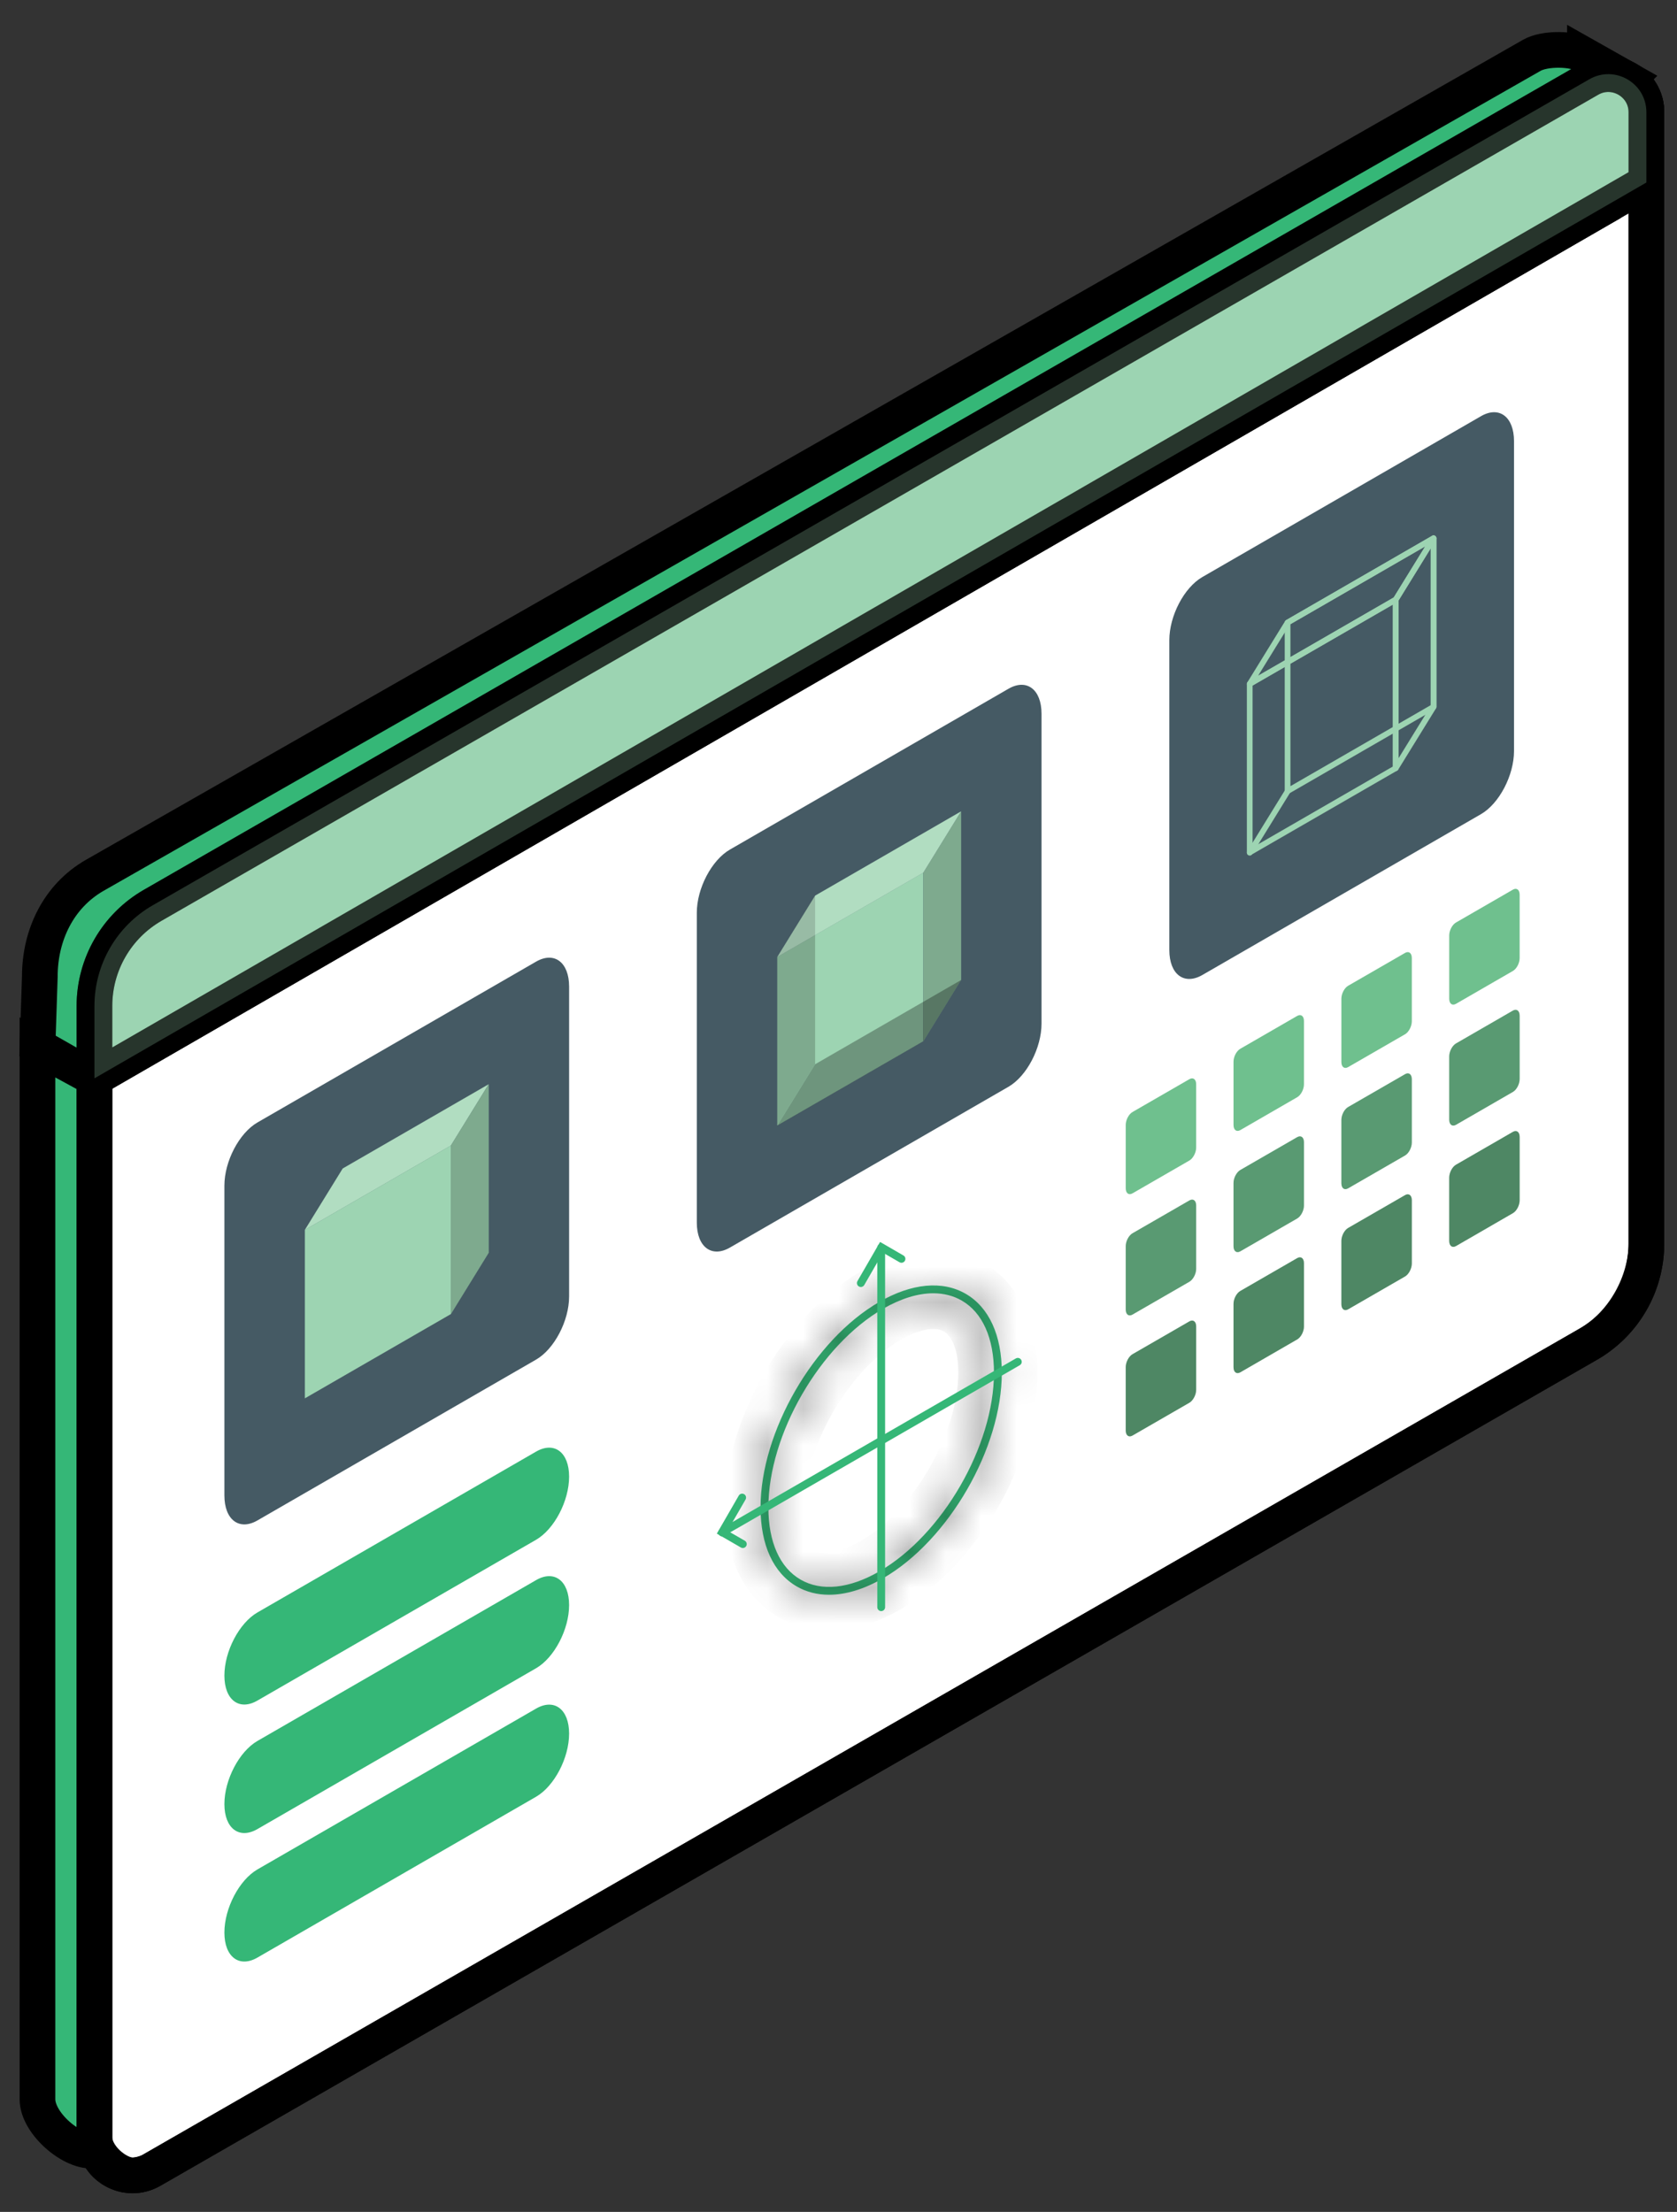<svg xmlns="http://www.w3.org/2000/svg" width="47" height="62" viewBox="0 0 47 62" fill="none"><rect x="0" y="0" width="47" height="62" fill="#333333" stroke="none"/><path d="M2.648 60.276V30.229L1.05 29.359L1.05 58.843C1.05 59.522 2.036 60.366 2.648 60.276Z" fill="#35B777" stroke="black"></path><path d="M46.142 3.146V34.859C46.142 36.022 45.52 37.098 44.512 37.679L4.248 60.833C3.536 61.243 2.647 60.731 2.647 59.91V28.197C2.647 27.033 3.269 25.958 4.277 25.377L44.542 2.223C45.252 1.812 46.142 2.325 46.142 3.146Z" fill="white" stroke="black"></path><path d="M45.073 2.078C45.494 2.078 46.142 2.606 46.142 3.146V34.859C46.142 35.95 45.491 37.114 44.546 37.659L4.248 60.833C4.111 60.912 3.868 60.977 3.716 60.977C3.295 60.977 2.647 60.449 2.647 59.91V28.197C2.647 27.107 3.429 26.09 4.374 25.545L44.541 2.223C44.678 2.144 44.921 2.078 45.073 2.078ZM45.073 2.078C44.895 2.078 44.713 2.124 44.541 2.223L4.277 25.377C3.269 25.958 2.647 27.033 2.647 28.197V59.91C2.647 60.532 3.158 60.977 3.716 60.977C3.893 60.977 4.076 60.932 4.248 60.833L44.512 37.679C45.52 37.098 46.142 36.022 46.142 34.859V3.146C46.142 2.524 45.63 2.078 45.073 2.078Z" fill="#E0E0E0"></path><path d="M45.073 2.078C45.494 2.078 46.142 2.606 46.142 3.146M45.073 2.078C44.921 2.078 44.678 2.144 44.541 2.223M45.073 2.078C44.895 2.078 44.713 2.124 44.541 2.223M45.073 2.078C45.63 2.078 46.142 2.524 46.142 3.146M46.142 3.146V34.859M46.142 34.859C46.142 35.95 45.491 37.114 44.546 37.659L4.248 60.833M46.142 34.859C46.142 36.022 45.52 37.098 44.512 37.679L4.248 60.833M4.248 60.833C4.111 60.912 3.868 60.977 3.716 60.977M4.248 60.833C4.076 60.932 3.893 60.977 3.716 60.977M3.716 60.977C3.295 60.977 2.647 60.449 2.647 59.91M3.716 60.977C3.158 60.977 2.647 60.532 2.647 59.91M2.647 59.91V28.197M2.647 28.197C2.647 27.107 3.429 26.09 4.374 25.545L44.541 2.223M2.647 28.197C2.647 27.033 3.269 25.958 4.277 25.377L44.541 2.223" stroke="black"></path><path d="M44.419 1.553C44.104 1.356 43.296 1.339 42.928 1.552L2.649 24.539C1.641 25.12 1.116 26.208 1.116 27.372L1.052 29.316L2.649 30.227L44.921 5.823V2.946L45.63 2.236L44.419 1.552V1.553H44.419Z" fill="#35B777" stroke="black"></path><path d="M46.142 3.146V5.116L2.647 30.226V28.197C2.647 27.033 3.269 25.958 4.277 25.377L44.541 2.223C45.251 1.812 46.142 2.325 46.142 3.146Z" fill="#9DD4B2" stroke="black"></path><path opacity="0.5" d="M46.142 3.146V5.116L2.647 30.226V28.197C2.647 27.033 3.269 25.958 4.277 25.377L44.541 2.223C45.251 1.812 46.142 2.325 46.142 3.146Z" fill="#9DD4B2" stroke="black"></path><mask id="path-8-inside-1_495_5905" fill="white"><path d="M23.235 44.701C22.905 44.701 22.599 44.624 22.328 44.467C21.675 44.09 21.315 43.304 21.315 42.255C21.315 40.137 22.807 37.553 24.641 36.494C25.55 35.969 26.411 35.888 27.064 36.265C27.717 36.642 28.077 37.428 28.077 38.478C28.077 40.595 26.585 43.179 24.751 44.238C24.219 44.546 23.702 44.701 23.235 44.701ZM26.157 36.251C25.728 36.251 25.249 36.397 24.751 36.684C22.978 37.708 21.535 40.207 21.535 42.255C21.535 43.222 21.856 43.941 22.438 44.277C23.021 44.614 23.803 44.532 24.641 44.048C26.414 43.024 27.857 40.525 27.857 38.478C27.857 37.51 27.536 36.791 26.954 36.455C26.718 36.319 26.449 36.251 26.157 36.251Z"></path></mask><path d="M23.235 44.701C22.905 44.701 22.599 44.624 22.328 44.467C21.675 44.09 21.315 43.304 21.315 42.255C21.315 40.137 22.807 37.553 24.641 36.494C25.55 35.969 26.411 35.888 27.064 36.265C27.717 36.642 28.077 37.428 28.077 38.478C28.077 40.595 26.585 43.179 24.751 44.238C24.219 44.546 23.702 44.701 23.235 44.701ZM26.157 36.251C25.728 36.251 25.249 36.397 24.751 36.684C22.978 37.708 21.535 40.207 21.535 42.255C21.535 43.222 21.856 43.941 22.438 44.277C23.021 44.614 23.803 44.532 24.641 44.048C26.414 43.024 27.857 40.525 27.857 38.478C27.857 37.51 27.536 36.791 26.954 36.455C26.718 36.319 26.449 36.251 26.157 36.251Z" fill="#35B777"></path><path d="M22.328 44.467L22.829 43.601L22.828 43.601L22.328 44.467ZM24.641 36.494L25.141 37.36L25.141 37.36L24.641 36.494ZM27.064 36.265L26.564 37.131L26.564 37.131L27.064 36.265ZM24.751 44.238L24.251 43.372L24.251 43.372L24.751 44.238ZM24.751 36.684L24.251 35.818L24.251 35.818L24.751 36.684ZM22.438 44.277L22.939 43.411L22.938 43.411L22.438 44.277ZM24.641 44.048L24.141 43.182L24.141 43.182L24.641 44.048ZM26.954 36.455L27.454 35.589L27.453 35.589L26.954 36.455ZM23.235 44.701V43.701C23.065 43.701 22.935 43.663 22.829 43.601L22.328 44.467L21.828 45.333C22.263 45.585 22.744 45.701 23.235 45.701V44.701ZM22.328 44.467L22.828 43.601C22.6 43.469 22.315 43.104 22.315 42.255H21.315H20.315C20.315 43.505 20.75 44.711 21.828 45.333L22.328 44.467ZM21.315 42.255H22.315C22.315 41.413 22.619 40.409 23.157 39.477C23.695 38.545 24.413 37.781 25.141 37.36L24.641 36.494L24.141 35.628C23.036 36.266 22.091 37.323 21.425 38.477C20.758 39.632 20.315 40.978 20.315 42.255H21.315ZM24.641 36.494L25.141 37.36C25.877 36.935 26.335 36.999 26.564 37.131L27.064 36.265L27.564 35.399C26.486 34.777 25.224 35.003 24.141 35.628L24.641 36.494ZM27.064 36.265L26.564 37.131C26.793 37.263 27.077 37.629 27.077 38.478H28.077H29.077C29.077 37.227 28.642 36.021 27.564 35.399L27.064 36.265ZM28.077 38.478H27.077C27.077 39.319 26.774 40.323 26.236 41.255C25.698 42.187 24.98 42.951 24.251 43.372L24.751 44.238L25.251 45.104C26.356 44.466 27.301 43.409 27.968 42.255C28.634 41.101 29.077 39.754 29.077 38.478H28.077ZM24.751 44.238L24.251 43.372C23.828 43.617 23.483 43.701 23.235 43.701V44.701V45.701C23.921 45.701 24.609 45.475 25.252 45.104L24.751 44.238ZM26.157 36.251V35.251C25.506 35.251 24.855 35.47 24.251 35.818L24.751 36.684L25.251 37.551C25.643 37.324 25.95 37.251 26.157 37.251V36.251ZM24.751 36.684L24.251 35.818C23.176 36.439 22.259 37.466 21.612 38.586C20.965 39.705 20.535 41.014 20.535 42.255H21.535H22.535C22.535 41.448 22.826 40.483 23.344 39.586C23.862 38.688 24.553 37.954 25.251 37.55L24.751 36.684ZM21.535 42.255H20.535C20.535 43.406 20.921 44.556 21.938 45.143L22.438 44.277L22.938 43.411C22.791 43.326 22.535 43.039 22.535 42.255H21.535ZM22.438 44.277L21.938 45.143C22.956 45.731 24.144 45.489 25.141 44.914L24.641 44.048L24.141 43.182C23.462 43.574 23.086 43.496 22.939 43.411L22.438 44.277ZM24.641 44.048L25.141 44.914C26.216 44.293 27.134 43.267 27.78 42.147C28.427 41.027 28.857 39.719 28.857 38.478H27.857H26.857C26.857 39.284 26.566 40.249 26.048 41.147C25.53 42.044 24.84 42.779 24.141 43.182L24.641 44.048ZM27.857 38.478H28.857C28.857 37.326 28.471 36.177 27.454 35.589L26.954 36.455L26.454 37.321C26.601 37.406 26.857 37.694 26.857 38.478H27.857ZM26.954 36.455L27.453 35.589C27.051 35.357 26.607 35.251 26.157 35.251V36.251V37.251C26.291 37.251 26.385 37.281 26.454 37.322L26.954 36.455Z" fill="black" mask="url(#path-8-inside-1_495_5905)"></path><path d="M24.697 45.159C24.636 45.159 24.587 45.11 24.587 45.05V34.969C24.587 34.908 24.636 34.859 24.697 34.859C24.757 34.859 24.806 34.909 24.806 34.969V45.05C24.806 45.11 24.757 45.159 24.697 45.159Z" fill="#35B777"></path><path d="M20.24 43.066C20.202 43.066 20.165 43.046 20.145 43.011C20.114 42.958 20.132 42.891 20.185 42.861L28.47 38.077C28.523 38.047 28.59 38.065 28.62 38.117C28.651 38.17 28.633 38.237 28.58 38.267L20.294 43.051C20.277 43.061 20.259 43.066 20.24 43.066Z" fill="#35B777"></path><path d="M20.819 43.391C20.8 43.391 20.781 43.386 20.764 43.376L20.09 42.987L20.705 41.922C20.735 41.87 20.802 41.852 20.855 41.882C20.907 41.912 20.925 41.979 20.895 42.032L20.39 42.907L20.873 43.186C20.926 43.216 20.944 43.283 20.914 43.336C20.893 43.371 20.857 43.391 20.819 43.391Z" fill="#35B777"></path><path d="M24.126 36.075C24.108 36.075 24.089 36.07 24.072 36.06C24.019 36.03 24.001 35.963 24.031 35.91L24.665 34.812L25.32 35.191C25.373 35.221 25.39 35.288 25.36 35.341C25.33 35.393 25.263 35.411 25.21 35.381L24.745 35.112L24.222 36.02C24.201 36.055 24.164 36.075 24.126 36.075Z" fill="#35B777"></path><path d="M33.335 32.529L31.739 33.45C31.635 33.51 31.55 33.446 31.55 33.307V31.532C31.55 31.393 31.635 31.231 31.739 31.17L33.335 30.249C33.439 30.189 33.524 30.253 33.524 30.392V32.167C33.524 32.306 33.439 32.468 33.335 32.529Z" fill="#6FC08E"></path><path d="M36.356 30.755L34.761 31.677C34.656 31.737 34.571 31.673 34.571 31.533V29.759C34.571 29.619 34.656 29.457 34.761 29.397L36.356 28.476C36.461 28.416 36.545 28.48 36.545 28.619V30.394C36.545 30.533 36.461 30.695 36.356 30.755Z" fill="#6FC08E"></path><path d="M33.335 35.927L31.739 36.848C31.635 36.909 31.55 36.845 31.55 36.705V34.931C31.55 34.791 31.635 34.629 31.739 34.569L33.335 33.648C33.439 33.587 33.524 33.651 33.524 33.791V35.566C33.524 35.705 33.439 35.867 33.335 35.927Z" fill="#6FC08E"></path><path d="M36.356 34.154L34.761 35.075C34.656 35.135 34.571 35.071 34.571 34.932V33.157C34.571 33.018 34.656 32.856 34.761 32.795L36.356 31.874C36.461 31.814 36.545 31.878 36.545 32.017V33.792C36.545 33.931 36.461 34.093 36.356 34.154Z" fill="#6FC08E"></path><path d="M33.335 39.318L31.739 40.239C31.635 40.299 31.55 40.235 31.55 40.096V38.321C31.55 38.182 31.635 38.02 31.739 37.959L33.335 37.038C33.439 36.978 33.524 37.042 33.524 37.181V38.956C33.524 39.096 33.439 39.257 33.335 39.318Z" fill="#6FC08E"></path><path d="M36.356 37.544L34.761 38.466C34.656 38.526 34.571 38.462 34.571 38.322V36.548C34.571 36.408 34.656 36.246 34.761 36.186L36.356 35.265C36.461 35.205 36.545 35.269 36.545 35.408V37.183C36.545 37.322 36.461 37.484 36.356 37.544Z" fill="#6FC08E"></path><path d="M39.379 28.99L37.783 29.911C37.678 29.971 37.594 29.907 37.594 29.768V27.993C37.594 27.854 37.678 27.692 37.783 27.631L39.379 26.71C39.483 26.65 39.568 26.714 39.568 26.853V28.628C39.568 28.767 39.483 28.93 39.379 28.99Z" fill="#6FC08E"></path><path d="M39.379 32.388L37.783 33.309C37.678 33.37 37.594 33.306 37.594 33.166V31.391C37.594 31.252 37.678 31.09 37.783 31.03L39.379 30.109C39.483 30.048 39.568 30.112 39.568 30.252V32.027C39.568 32.166 39.483 32.328 39.379 32.388Z" fill="#6FC08E"></path><path d="M39.379 35.779L37.783 36.7C37.678 36.76 37.594 36.696 37.594 36.557V34.782C37.594 34.643 37.678 34.481 37.783 34.42L39.379 33.499C39.483 33.439 39.568 33.503 39.568 33.642V35.417C39.568 35.556 39.483 35.718 39.379 35.779Z" fill="#6FC08E"></path><path d="M42.401 27.216L40.806 28.137C40.701 28.198 40.616 28.134 40.616 27.994V26.22C40.616 26.08 40.701 25.918 40.806 25.858L42.401 24.937C42.506 24.876 42.59 24.941 42.59 25.08V26.855C42.59 26.994 42.506 27.156 42.401 27.216Z" fill="#6FC08E"></path><path d="M42.401 30.607L40.806 31.528C40.701 31.588 40.616 31.524 40.616 31.385V29.61C40.616 29.471 40.701 29.309 40.806 29.248L42.401 28.327C42.506 28.267 42.59 28.331 42.59 28.471V30.245C42.59 30.385 42.506 30.547 42.401 30.607Z" fill="#6FC08E"></path><path opacity="0.2" d="M33.335 35.927L31.739 36.848C31.635 36.909 31.55 36.845 31.55 36.705V34.931C31.55 34.791 31.635 34.629 31.739 34.569L33.335 33.648C33.439 33.587 33.524 33.651 33.524 33.791V35.566C33.524 35.705 33.439 35.867 33.335 35.927Z" fill="black"></path><path opacity="0.2" d="M36.356 34.154L34.761 35.075C34.656 35.135 34.571 35.071 34.571 34.932V33.157C34.571 33.018 34.656 32.856 34.761 32.795L36.356 31.874C36.461 31.814 36.545 31.878 36.545 32.017V33.792C36.545 33.931 36.461 34.093 36.356 34.154Z" fill="black"></path><path opacity="0.2" d="M39.379 32.388L37.783 33.309C37.678 33.37 37.594 33.306 37.594 33.166V31.391C37.594 31.252 37.678 31.09 37.783 31.03L39.379 30.109C39.483 30.048 39.568 30.112 39.568 30.252V32.027C39.568 32.166 39.483 32.328 39.379 32.388Z" fill="black"></path><path opacity="0.2" d="M42.401 30.607L40.806 31.528C40.701 31.588 40.616 31.524 40.616 31.385V29.61C40.616 29.471 40.701 29.309 40.806 29.248L42.401 28.327C42.506 28.267 42.59 28.331 42.59 28.471V30.245C42.59 30.385 42.506 30.547 42.401 30.607Z" fill="black"></path><path d="M42.401 34.005L40.806 34.927C40.701 34.987 40.616 34.923 40.616 34.783V33.009C40.616 32.869 40.701 32.707 40.806 32.647L42.401 31.726C42.506 31.666 42.59 31.73 42.59 31.869V33.644C42.59 33.783 42.506 33.945 42.401 34.005Z" fill="#6FC08E"></path><path opacity="0.3" d="M33.335 39.318L31.739 40.239C31.635 40.299 31.55 40.235 31.55 40.096V38.321C31.55 38.182 31.635 38.02 31.739 37.959L33.335 37.038C33.439 36.978 33.524 37.042 33.524 37.181V38.956C33.524 39.096 33.439 39.257 33.335 39.318Z" fill="black"></path><path opacity="0.3" d="M36.356 37.544L34.761 38.466C34.656 38.526 34.571 38.462 34.571 38.322V36.548C34.571 36.408 34.656 36.246 34.761 36.186L36.356 35.265C36.461 35.205 36.545 35.269 36.545 35.408V37.183C36.545 37.322 36.461 37.484 36.356 37.544Z" fill="black"></path><path opacity="0.3" d="M39.379 35.779L37.783 36.7C37.678 36.76 37.594 36.696 37.594 36.557V34.782C37.594 34.643 37.678 34.481 37.783 34.42L39.379 33.499C39.483 33.439 39.568 33.503 39.568 33.642V35.417C39.568 35.556 39.483 35.718 39.379 35.779Z" fill="black"></path><path opacity="0.3" d="M42.401 34.005L40.806 34.927C40.701 34.987 40.616 34.923 40.616 34.783V33.009C40.616 32.869 40.701 32.707 40.806 32.647L42.401 31.726C42.506 31.666 42.59 31.73 42.59 31.869V33.644C42.59 33.783 42.506 33.945 42.401 34.005Z" fill="black"></path><path d="M15.024 38.11L7.215 42.618C6.704 42.913 6.289 42.6 6.289 41.917V33.233C6.289 32.551 6.704 31.758 7.215 31.463L15.024 26.955C15.535 26.66 15.95 26.973 15.95 27.655V36.34C15.95 37.022 15.535 37.815 15.024 38.11Z" fill="#455A64"></path><path d="M12.636 32.111L8.544 34.474L9.605 32.753L13.696 30.391L12.636 32.111Z" fill="#9DD4B2"></path><path opacity="0.2" d="M12.636 32.111L8.544 34.474L9.605 32.753L13.696 30.391L12.636 32.111Z" fill="white"></path><path d="M12.636 36.834L8.544 39.196V34.472L12.636 32.109V36.834Z" fill="#9DD4B2"></path><path d="M12.636 32.111L13.697 30.391V35.115L12.636 36.836V32.111Z" fill="#9DD4B2"></path><path opacity="0.2" d="M12.636 32.111L13.697 30.391V35.115L12.636 36.836V32.111Z" fill="black"></path><path d="M28.264 30.462L20.456 34.97C19.944 35.265 19.529 34.951 19.529 34.269V25.584C19.529 24.902 19.944 24.11 20.456 23.814L28.264 19.306C28.775 19.011 29.19 19.325 29.19 20.007V28.692C29.19 29.374 28.776 30.166 28.264 30.462Z" fill="#455A64"></path><path d="M25.876 24.463L21.784 26.825L22.845 25.105L26.937 22.742L25.876 24.463Z" fill="#9DD4B2"></path><path d="M25.876 29.186L21.784 31.548V26.823L25.876 24.461V29.186Z" fill="#9DD4B2"></path><path d="M25.876 24.463L26.937 22.742V27.467L25.876 29.188V24.463Z" fill="#9DD4B2"></path><path opacity="0.2" d="M25.876 24.463L26.937 22.742V27.467L25.876 29.188V24.463Z" fill="black"></path><path opacity="0.2" d="M21.784 26.822L22.845 25.102V29.826L21.784 31.547V26.822Z" fill="black"></path><path opacity="0.3" d="M25.876 29.189L21.784 31.552L22.845 29.831L26.937 27.469L25.876 29.189Z" fill="black"></path><path opacity="0.2" d="M25.876 24.463L21.784 26.825L22.845 25.105L26.937 22.742L25.876 24.463Z" fill="white"></path><path d="M41.506 22.821L33.698 27.329C33.186 27.624 32.772 27.311 32.772 26.629V17.944C32.772 17.262 33.186 16.469 33.698 16.174L41.506 11.666C42.017 11.37 42.432 11.684 42.432 12.366V21.051C42.432 21.733 42.017 22.526 41.506 22.821Z" fill="#455A64"></path><path d="M35.025 19.25C35.004 19.25 34.983 19.242 34.968 19.226C34.942 19.2 34.938 19.16 34.957 19.129L36.018 17.408C36.025 17.397 36.034 17.387 36.046 17.381L40.138 15.018C40.169 15 40.209 15.006 40.235 15.032C40.26 15.058 40.265 15.098 40.245 15.13L39.185 16.85C39.178 16.861 39.168 16.871 39.157 16.878L35.065 19.24C35.053 19.247 35.039 19.25 35.025 19.25ZM36.143 17.509L35.259 18.943L39.059 16.749L39.943 15.315L36.143 17.509Z" fill="#9DD4B2"></path><path d="M35.025 23.973C35.011 23.973 34.998 23.969 34.985 23.962C34.961 23.948 34.945 23.922 34.945 23.893V19.169C34.945 19.14 34.961 19.114 34.985 19.099L39.077 16.737C39.102 16.723 39.132 16.723 39.157 16.737C39.181 16.751 39.197 16.778 39.197 16.806V21.531C39.197 21.559 39.181 21.586 39.157 21.6L35.065 23.962C35.053 23.969 35.039 23.973 35.025 23.973ZM35.105 19.215V23.755L39.037 21.485V16.944L35.105 19.215Z" fill="#9DD4B2"></path><path d="M36.086 22.254C36.072 22.254 36.058 22.25 36.046 22.244C36.021 22.229 36.006 22.203 36.006 22.174V17.45C36.006 17.421 36.021 17.395 36.046 17.381L40.137 15.018C40.162 15.004 40.193 15.004 40.217 15.018C40.242 15.033 40.257 15.059 40.257 15.088V19.812C40.257 19.841 40.242 19.867 40.217 19.881L36.126 22.244C36.113 22.25 36.1 22.254 36.086 22.254ZM36.166 17.496V22.036L40.097 19.766V15.226L36.166 17.496Z" fill="#9DD4B2"></path><path d="M39.117 21.613C39.11 21.613 39.102 21.612 39.095 21.61C39.061 21.6 39.037 21.569 39.037 21.533V16.808C39.037 16.794 39.041 16.779 39.049 16.767L40.11 15.046C40.129 15.015 40.165 15.001 40.2 15.011C40.234 15.021 40.258 15.052 40.258 15.088V19.813C40.258 19.827 40.254 19.842 40.246 19.855L39.185 21.575C39.17 21.599 39.144 21.613 39.117 21.613ZM39.197 16.831V21.252L40.098 19.79V15.37L39.197 16.831Z" fill="#9DD4B2"></path><path d="M35.025 23.982C35.011 23.982 34.996 23.978 34.983 23.97C34.946 23.947 34.934 23.898 34.957 23.86L36.018 22.14C36.041 22.102 36.09 22.09 36.128 22.113C36.165 22.137 36.177 22.186 36.154 22.223L35.093 23.944C35.078 23.968 35.052 23.982 35.025 23.982Z" fill="#9DD4B2"></path><path d="M15.024 43.16L7.215 47.667C6.704 47.963 6.289 47.649 6.289 46.967C6.289 46.285 6.704 45.492 7.215 45.197L15.024 40.689C15.535 40.394 15.95 40.708 15.95 41.39C15.95 42.072 15.535 42.864 15.024 43.16Z" fill="#35B777"></path><path d="M15.024 46.761L7.215 51.269C6.704 51.564 6.289 51.251 6.289 50.569C6.289 49.887 6.704 49.094 7.215 48.799L15.024 44.291C15.535 43.995 15.95 44.309 15.95 44.991C15.95 45.673 15.535 46.466 15.024 46.761Z" fill="#35B777"></path><path d="M15.024 50.363L7.215 54.871C6.704 55.166 6.289 54.852 6.289 54.17C6.289 53.488 6.704 52.696 7.215 52.4L15.024 47.892C15.535 47.597 15.95 47.911 15.95 48.593C15.95 49.275 15.535 50.067 15.024 50.363Z" fill="#35B777"></path></svg>